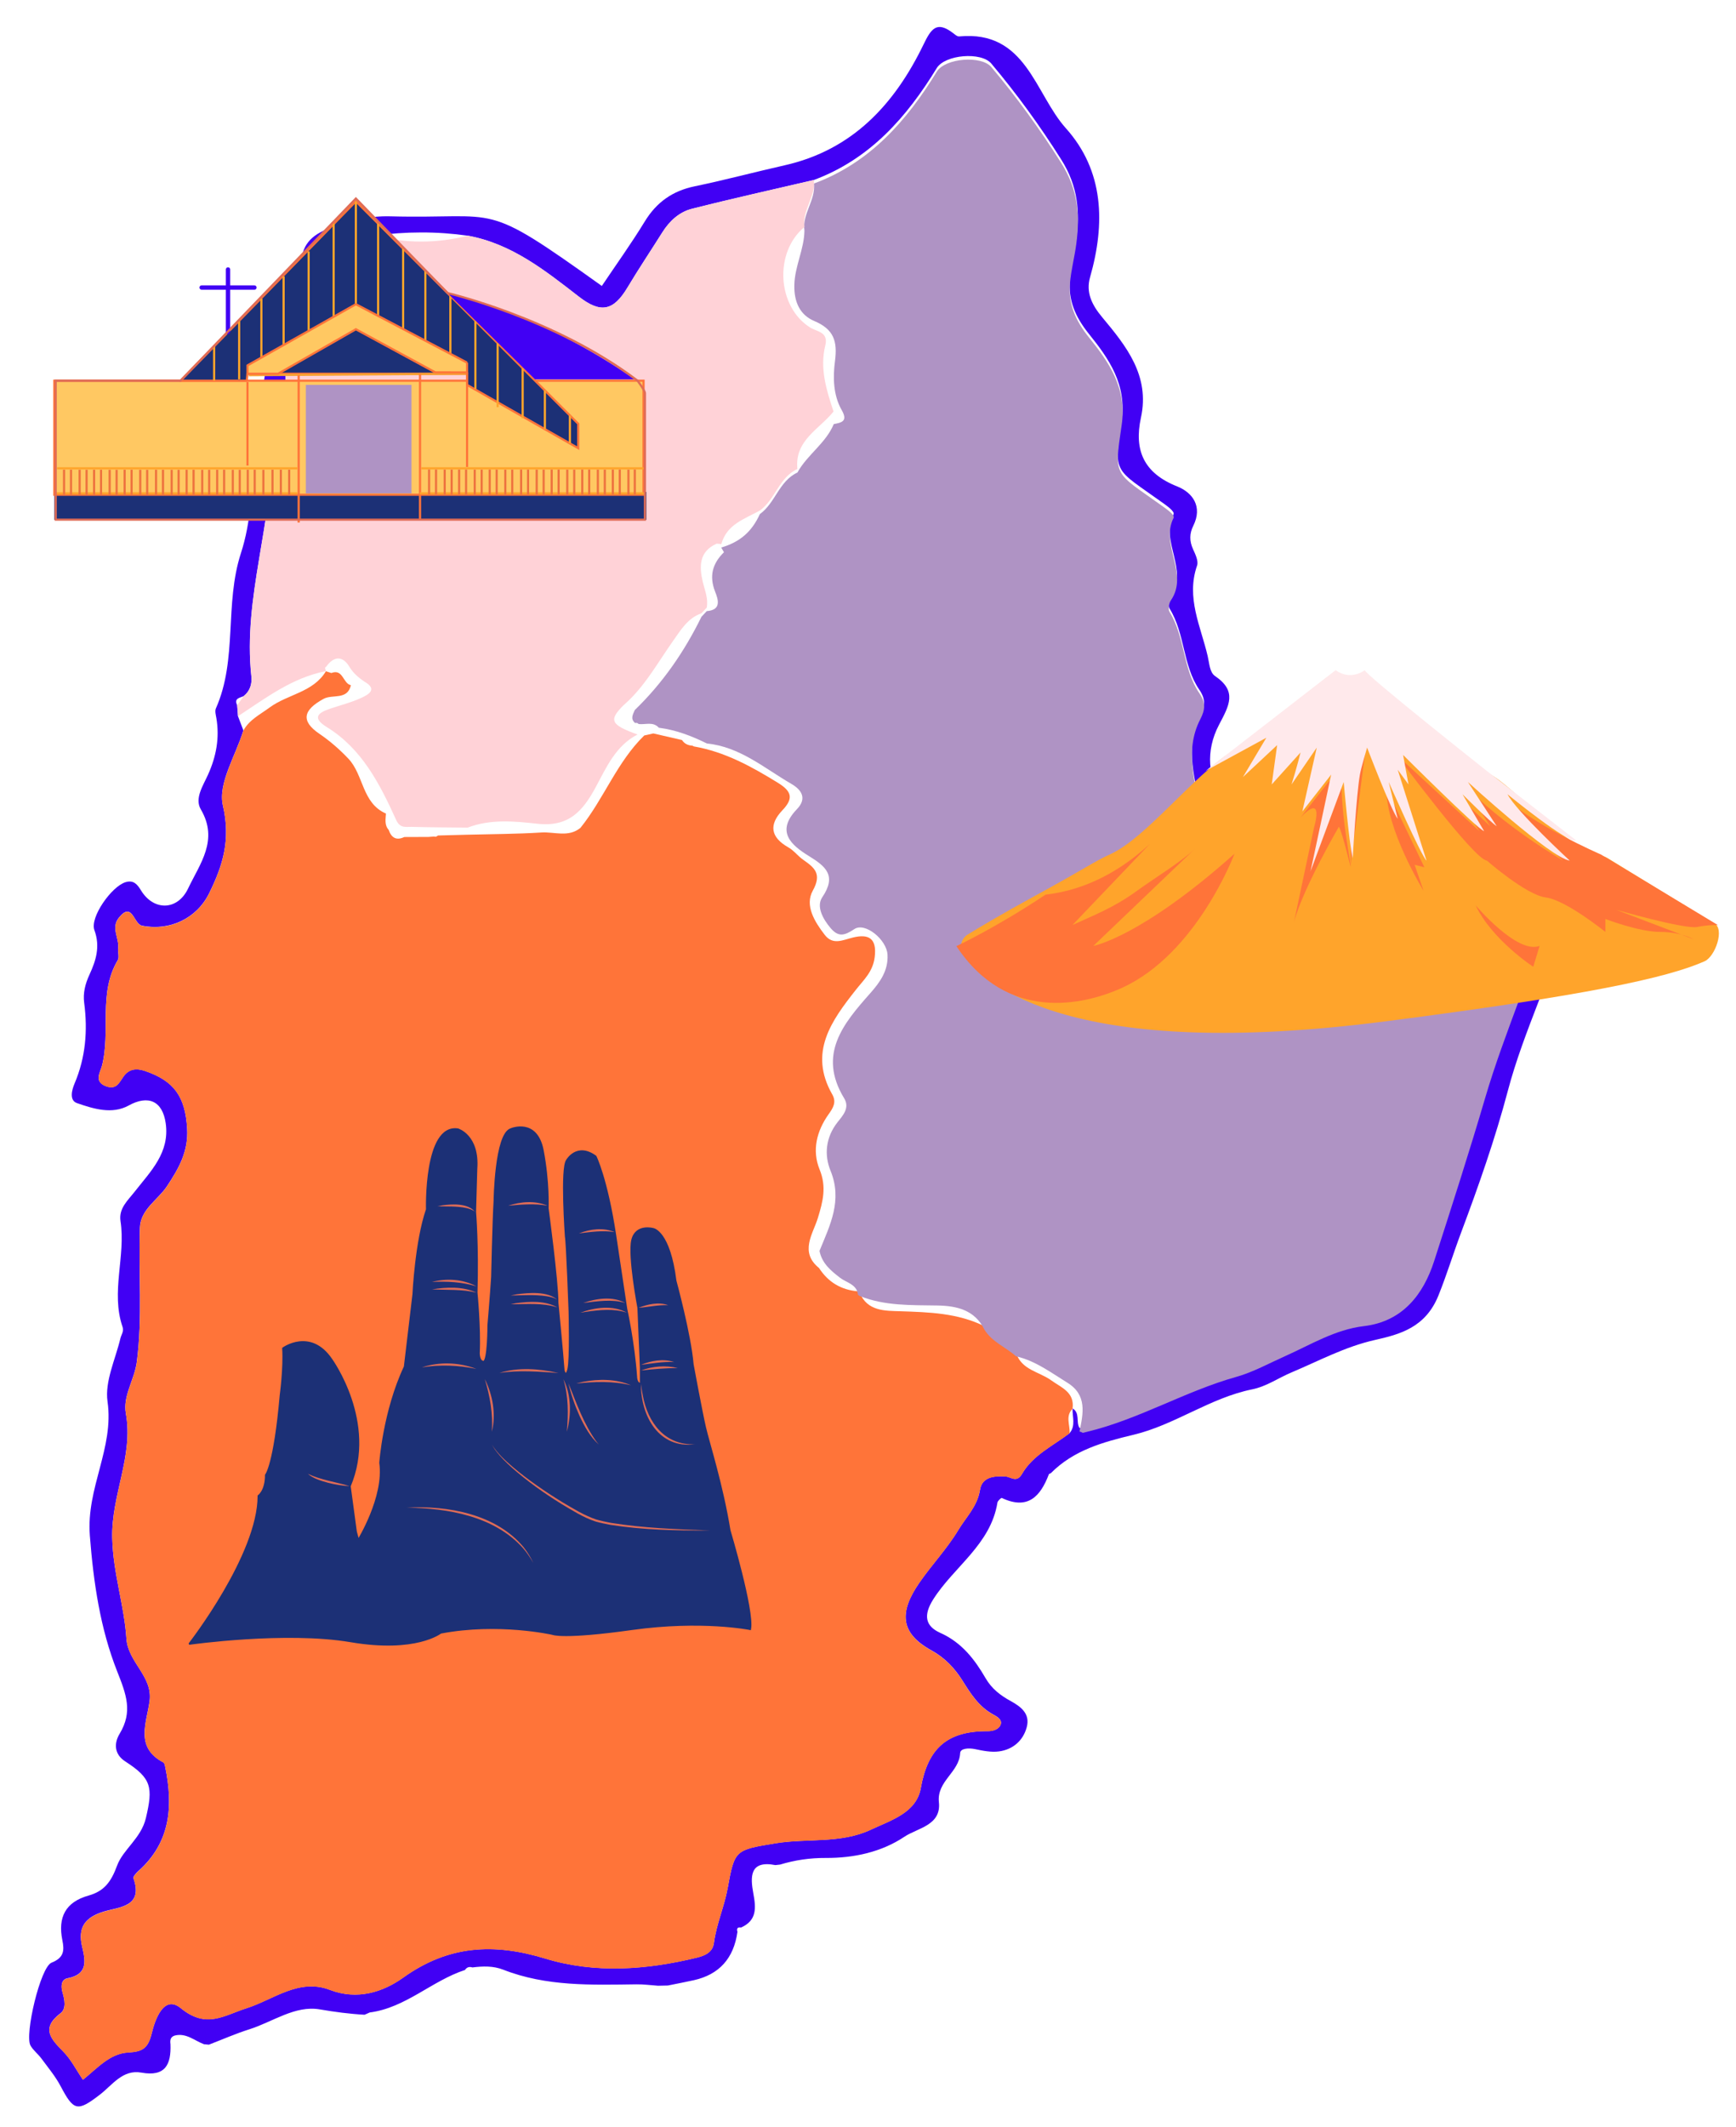 <?xml version="1.0" encoding="UTF-8"?>
<svg id="Capa_1" data-name="Capa 1" xmlns="http://www.w3.org/2000/svg" xmlns:xlink="http://www.w3.org/1999/xlink" viewBox="0 0 804.5 985">
  <defs>
    <style>
      .cls-1 {
        stroke: #df6c57;
      }

      .cls-1, .cls-2, .cls-3, .cls-4, .cls-5, .cls-6, .cls-7, .cls-8, .cls-9 {
        stroke-miterlimit: 10;
      }

      .cls-1, .cls-2, .cls-4, .cls-5, .cls-6, .cls-7 {
        fill: none;
      }

      .cls-2 {
        stroke: #4100f4;
        stroke-linecap: round;
        stroke-width: 2px;
      }

      .cls-10 {
        filter: url(#drop-shadow-1);
      }

      .cls-11 {
        fill: #af93c4;
      }

      .cls-3 {
        fill: #ffc862;
      }

      .cls-3, .cls-4, .cls-9 {
        stroke: #ff7439;
      }

      .cls-5 {
        stroke: #ee733f;
      }

      .cls-6 {
        stroke: #f6a232;
      }

      .cls-12 {
        fill: #4100f4;
      }

      .cls-7 {
        stroke: #ffa42b;
      }

      .cls-13 {
        fill: #ffd2d7;
      }

      .cls-8 {
        stroke: #1c3076;
      }

      .cls-8, .cls-9, .cls-14 {
        fill: #1c3076;
      }

      .cls-15 {
        fill: #ffa42b;
      }

      .cls-16 {
        fill: #ffe9eb;
      }

      .cls-17 {
        fill: #df6c57;
      }

      .cls-18 {
        fill: #ff7439;
      }
    </style>
    <filter id="drop-shadow-1" filterUnits="userSpaceOnUse">
      <feOffset dx="7" dy="7"/>
      <feGaussianBlur result="blur" stdDeviation="5"/>
      <feFlood flood-color="#000" flood-opacity=".3"/>
      <feComposite in2="blur" operator="in"/>
      <feComposite in="SourceGraphic"/>
    </filter>
  </defs>
  <g class="cls-10">
    <path class="cls-12" d="M72,939.71c.35,9.33-2.34,15.14-13.46,13.14-8.69-1.56-13.35,5.63-19.17,10.13-10.52,8.13-12.22,7.62-18.26-3.82-2.42-4.59-5.84-8.66-8.94-12.87-1.55-2.11-3.81-3.77-5.05-6.02-2.76-4.98,4.57-36.31,9.78-38.35,5.86-2.31,5.94-5.75,4.99-10.44-2.12-10.52,1.41-17.62,12.13-20.63,7.14-2,10.42-6.18,13.24-13.87,2.74-7.48,11.11-12.61,13.34-21.99,3.38-14.28,2.65-18.4-9.53-26.24-5.16-3.32-5.32-8.39-2.63-12.84,6.15-10.19,3.11-18.14-1.14-28.88-7.83-19.77-10.97-40.97-12.67-62.94-1.71-22.1,11.3-40.44,8.2-62.03-1.33-9.28,3.64-19.49,5.96-29.23,.42-1.77,1.71-3.28,1.01-5.3-5.56-16.22,1.53-32.7-.95-49-.9-5.93,3.34-9.53,6.61-13.71,7.29-9.34,16.29-17.96,14.33-31.66-1.49-10.37-8.13-13.17-17.14-8.2-7.68,4.23-16.25,1.57-23.94-1.09-3.69-1.28-2.46-6.01-1.14-9.12,5.11-12.05,6.13-24.48,4.44-37.34-.59-4.49,.45-8.72,2.46-13.07,2.95-6.38,5.09-12.94,2.28-20.58-2.2-5.96,8-20.26,14.4-22.2,3.67-1.11,5.41,.86,7.15,3.72,5.88,9.7,16.99,9.47,21.86-.79,5.46-11.5,14.28-22.41,5.9-36.67-2.98-5.07,1.06-10.99,3.34-16.06,3.81-8.45,5.43-17.06,3.86-26.24-.25-1.46-.75-3.22-.22-4.43,10.15-22.85,3.88-48.18,11.63-71.99,4.5-13.84,5.71-30.63,4.46-46.35-.17-2.07-1.24-4.33-2.53-6.01-4.05-5.28-3.89-9.21,3.38-10.22,3.83-.53,6.27-2.9,5.53-5.63-2.36-8.69,2.37-17.07,.28-25.65-1.38-5.65,.39-11.37,5.05-14.07,10.04-5.82,11.68-15.41,11.67-24.97-.01-9.82,4.95-14.34,12.89-17.41,9.15-3.54,18.35-5.88,28.47-5.61,51.91,1.36,41.8-7.94,98.03,32.25,6.67-9.93,13.67-19.66,19.9-29.86,5.47-8.95,12.88-14.17,23.14-16.29,13.95-2.89,27.74-6.59,41.64-9.72,31.54-7.1,51.02-28.31,64.41-55.98,3.53-7.29,6.09-11.01,13.61-5.31,.89,.67,2,1.69,2.91,1.6,31.06-2.98,35.01,26.42,49.43,42.51,17.73,19.77,18.31,44.15,11.21,69.04-1.97,6.9,.75,12.66,5.58,18.44,11.11,13.31,22.25,27.05,18.01,46.53-3.32,15.25,1.43,25.78,16.76,31.86,7.22,2.87,11.92,9.36,7.49,18.26-1.81,3.63-1.8,7.1-.1,10.84,1.07,2.36,2.59,5.48,1.86,7.56-5.19,14.92,1.71,28.13,4.92,41.95,.78,3.35,.89,7.5,3.4,9.21,10.38,7.06,6.57,13.62,1.87,22.54-12.95,24.58,5.88,50.58,34.4,49.22,23.47-1.12,46.77-4.88,68.31-13.22,17.76-6.88,28.47,.13,39.75,10.69,4.95,4.63,9.73,9.46,14.36,14.41,7.29,7.82,7.87,15.87,5.02,26.76-7.3,27.98-20.62,53.69-28.03,81.76-5.82,22.02-13.55,44.02-21.65,65.61-3.62,9.64-6.63,19.51-10.48,29.08-6.01,14.92-17.92,18.04-29.48,20.64-13.86,3.12-25.91,9.67-38.61,15.01-6.09,2.56-11.67,6.52-18.25,7.85-19.55,3.95-35.82,16.47-55.04,21.05-14.02,3.34-27.64,7.09-38.2,17.71-.25,.25-.86,.28-.96,.54-3.92,10.32-9.76,16.68-21.81,11-.3-.14-1.91,1.3-2.04,2.14-3.12,19.42-20.14,29.66-29.74,44.8-4.68,7.38-3.71,12.43,3.26,15.54,9.94,4.44,15.93,12.26,21.03,21.05,2.82,4.86,6.98,8,11.52,10.47,5.12,2.79,9.14,6.1,7.51,12.17-1.66,6.21-6.4,10.33-12.85,11.2-3.6,.49-7.47-.3-11.1-1.06-2.88-.6-6.79-.41-6.9,1.83-.43,8.94-10.9,12.95-9.85,22.76,1.15,10.76-9.92,11.93-15.96,15.97-10.69,7.15-23.49,9.91-36.51,9.84-7.25-.04-14.24,.98-21.13,3.07-.73,.08-1.45,.16-2.18,.24-11.97-2.33-11.65,5.44-10.22,13.12,1.25,6.69,1.71,12.49-5.68,15.79-1.64-.25-2.17,.44-1.68,1.99q-2.58,18.47-20.22,22.41c-4,.89-8.02,1.64-12.04,2.46-1.51,.03-3.02,.07-4.53,.1-3.34-.23-6.67-.7-10.01-.65-20.85,.27-41.75,1.04-61.7-6.77-4.69-1.84-9.47-1.65-14.32-1.06-1.44-.45-2.61-.12-3.45,1.18-15.4,5.03-27.47,17.52-44.14,19.68-.8,.35-1.59,.7-2.39,1.05-6.98-.38-13.83-1.29-20.76-2.48-11.44-1.97-21.77,5.79-32.63,9.22-6.37,2.01-12.52,4.73-18.76,7.12-.75-.07-1.5-.13-2.25-.2-4.43-1.64-8.24-5.35-13.55-4.03-2.09,.63-2.24,2.23-2,4.02Zm422.74-284.79c1.04,1.11,1.74,.79,2.18-.53,23.96-5.79,45.29-18.74,68.99-25.39,7.74-2.17,15.05-6.22,22.48-9.54,11.89-5.31,23.26-12.38,36.69-13.97,17.99-2.14,27.57-14.79,32.5-30.1,8.12-25.17,16.25-50.42,23.69-75.7,9.02-30.67,22.52-59.66,30.66-90.51,1.6-6.06-.54-10.43-4.54-14.1-8.3-7.63-16.87-14.98-25.43-22.32-2.57-2.2-5-3.35-9.1-1.9-22.06,7.8-45.08,11.63-68.05,15.78-18.06,3.26-34.24-.55-49.25-10.43-2.43-1.6-5.71-3.99-6.04-6.37-2.09-15.06-8.08-30.28-.34-45.33,2.27-4.42,2.68-7.62-.43-12.16-7.7-11.23-6.55-25.95-13.77-37.58-.77-1.23-.32-4.03,.6-5.38,8.51-12.44-5.07-25.58,1.25-38.2,.64-1.28-2.78-3.74-5.03-5.35-22.64-16.23-22.63-13.06-19.02-37.66,2.52-17.18-5.97-29.14-15.1-40.48-6.47-8.04-9.73-15.76-8.84-25.48,.55-5.98,2.1-11.87,2.9-17.84,1.76-13.21,.93-25.02-6.94-37.49-9.87-15.65-20.57-30.38-32.41-44.46-4.65-5.54-21.45-4.17-25.29,2.11-13.94,22.79-31.01,42.19-56.95,51.81-18.84,4.4-37.73,8.58-56.48,13.33-5.91,1.49-10.45,5.68-13.77,10.97-5.37,8.53-10.99,16.91-16.16,25.55-6.53,10.89-12.44,11.96-22.48,4.19-15.65-12.12-31.18-24.54-51.47-28.24-14.38-2.04-28.77-1.98-43.16-.01-2.15,.61-4.27,1.4-6.46,1.81-12.26,2.32-20.25,6.98-19.64,22.13,.31,7.6-2.11,17.37-11.75,21.37-2.7,1.12-3.56,3.59-3.67,6.45-.57,14.9,3.1,30.41-6.32,44.03,1.14,36.47-13.36,71.6-9.31,108.35,.37,3.38-.61,6.74-3.55,9.08-1.77,.86-4.59,.97-3.04,4.22,.13,1.7,.26,3.4,.39,5.09,.83,2.19,1.67,4.39,2.5,6.58-3.53,11.69-11.88,24.5-9.48,34.81,3.65,15.72,.08,27.54-6.37,40.61-5.77,11.69-18.27,17.6-31.12,15.02-3.97-.8-4.46-11.49-10.75-3.66-3.73,4.64,.24,9.41-.3,14.11-.21,1.85,.62,4.16-.21,5.55-9.15,15.35-3.12,32.95-7.34,49.03-.76,2.89-3.88,7.27,2.07,9.36,4.58,1.61,5.91-1.59,7.83-4.38,2.49-3.63,5.87-4.17,9.94-2.8,13.83,4.67,18.77,12.08,19.67,26.68,.65,10.58-3.84,18.48-9.36,26.79-4.23,6.37-12.23,10.64-12.53,19.23-.71,20.69,1.29,41.36-1.44,62.16-1.09,8.29-6.55,15.65-5.06,23.86,3.58,19.76-6.8,37.66-6.32,57.66,.39,16.33,5.54,30.99,6.57,46.54,.73,11.08,12.28,17.42,10.74,28.92-1.37,10.21-6.89,21.44,6.38,28.44,.51,.27,.71,1.31,.85,2.03,3.72,18.04,2.59,34.84-12.3,48.16-1.05,.94-2.68,2.67-2.4,3.46,4.69,13.21-6.63,13.3-13.51,15.35-9.07,2.71-12.4,7.48-10.26,16.44,1.58,6.61,2.62,12.73-6.78,14.52-2.95,.56-3.17,3.66-2.32,6.58,.96,3.3,1.85,7.5-.95,9.63-9.28,7.06-4.32,12,1.39,17.84,3.56,3.65,5.95,8.45,9,12.93,6.69-5.31,12.41-12.16,21.03-12.62,6.66-.36,9.19-1.93,10.9-9.04,1.33-5.52,5.38-18.07,13.41-11.5,11.87,9.71,19.93,3.4,30.5,.04,12.5-3.98,24.22-14.01,38.64-8.49,12.66,4.85,24.54,1.04,33.94-5.68,20.89-14.95,41.86-16.14,65.85-8.83,22.93,6.99,46.79,5.28,70.18-.41,3.96-.96,7.39-2.53,7.96-6.79,1.16-8.74,4.83-16.88,6.37-25.36,3.24-17.85,3.47-17.72,22.09-20.81,14.74-2.45,30.25,.29,44.29-6.32,9.37-4.41,21.07-7.78,23.12-19.22,3.23-18.06,11.8-26.53,31.06-26.4,2.53,.02,4.95-.89,5.83-2.73,1.19-2.49-1.52-3.99-3.33-4.97-6.62-3.58-10.39-9.56-14.22-15.67-3.61-5.76-8.16-10.58-14.37-14-14.51-7.98-15.13-17.62-5.63-31.36,5.73-8.3,12.75-15.61,18.06-24.42,3.68-6.1,8.8-10.89,10.06-18.67,.95-5.87,6.44-6.46,11.74-6.14,2.53,.15,5.21,3.15,7.69-1.14,5.09-8.77,14.34-13.01,22.08-18.89,2.95-3.5,1.22-7.56,1.39-11.4,0,0,0-.05,0-.05,3.51,2.12,1.53,6.17,3.14,8.95,.54,.13,1.05,.35,1.52,.64Z"/>
    <path class="cls-18" d="M488.68,656.77c-7.73,5.88-16.99,10.12-22.08,18.89-2.49,4.29-5.16,1.29-7.69,1.14-5.29-.32-10.79,.27-11.74,6.14-1.26,7.78-6.38,12.57-10.06,18.67-5.31,8.8-12.33,16.12-18.06,24.42-9.49,13.73-8.88,23.38,5.63,31.36,6.22,3.42,10.76,8.24,14.37,14,3.83,6.11,7.6,12.08,14.22,15.67,1.81,.98,4.52,2.48,3.33,4.97-.88,1.84-3.31,2.75-5.83,2.73-19.26-.13-27.83,8.34-31.06,26.4-2.05,11.43-13.75,14.81-23.12,19.22-14.04,6.6-29.55,3.87-44.29,6.32-18.62,3.09-18.85,2.95-22.09,20.81-1.54,8.49-5.21,16.62-6.37,25.36-.57,4.26-4,5.82-7.96,6.79-23.39,5.69-47.25,7.4-70.18,.41-23.99-7.31-44.96-6.12-65.85,8.83-9.4,6.72-21.28,10.53-33.94,5.68-14.41-5.52-26.13,4.51-38.64,8.49-10.58,3.36-18.64,9.67-30.5-.04-8.03-6.57-12.08,5.98-13.41,11.5-1.71,7.11-4.24,8.68-10.9,9.04-8.62,.46-14.34,7.31-21.03,12.62-3.05-4.48-5.43-9.28-9-12.93-5.71-5.85-10.67-10.79-1.39-17.84,2.8-2.13,1.91-6.33,.95-9.63-.84-2.92-.63-6.02,2.32-6.58,9.4-1.79,8.36-7.91,6.78-14.52-2.14-8.96,1.19-13.73,10.26-16.44,6.88-2.05,18.2-2.15,13.51-15.35-.28-.78,1.35-2.52,2.4-3.46,14.89-13.31,16.01-30.12,12.3-48.16-.15-.72-.35-1.77-.85-2.03-13.27-7-7.75-18.22-6.38-28.44,1.54-11.51-10.01-17.85-10.74-28.92-1.03-15.55-6.18-30.21-6.57-46.54-.48-20,9.9-37.91,6.32-57.66-1.49-8.21,3.97-15.57,5.06-23.86,2.73-20.8,.73-41.47,1.44-62.16,.3-8.59,8.3-12.86,12.53-19.23,5.51-8.31,10.01-16.21,9.36-26.79-.9-14.6-5.84-22.01-19.67-26.68-4.07-1.37-7.45-.84-9.94,2.8-1.92,2.79-3.25,5.99-7.83,4.38-5.95-2.09-2.83-6.48-2.07-9.36,4.22-16.08-1.81-33.68,7.34-49.03,.83-1.39,0-3.7,.21-5.55,.54-4.7-3.43-9.47,.3-14.11,6.29-7.82,6.79,2.87,10.75,3.66,12.84,2.58,25.34-3.33,31.12-15.02,6.45-13.06,10.02-24.88,6.37-40.61-2.39-10.31,5.95-23.12,9.48-34.81,2.76-5.04,7.72-7.39,12.12-10.65,8.37-6.19,20.17-6.99,26.12-16.79,0,0,.01-.01,.01-.01,.83,.27,1.67,.54,2.5,.81,5.5-2.11,5.35,4.9,9.08,5.64-1.65,7.07-8.51,4.06-12.68,6.33-9.48,5.16-10.65,10.25-1.95,16.16,4.98,3.39,9.4,7.26,13.46,11.54,7.13,7.52,6.26,20.57,17.4,25.41-.15,2.62-.74,5.31,1.27,7.57,1.25,3.63,3.52,5.05,7.23,3.3,3.72-.01,7.44-.03,11.16-.04,.81-.06,1.63-.11,2.44-.17l1.1,.08,.94-.58c4.55-.12,9.1-.24,13.65-.36,11.43-.3,22.88-.31,34.29-1.03,6.03-.38,12.53,2.4,18.07-2.16,10.89-13.53,16.89-30.44,29.54-42.76,1.41-.32,2.82-.63,4.23-.95,4.42,1.02,8.85,2.03,13.27,3.05,1.14,1.75,2.82,2.5,4.84,2.62l.69,.35c14.32,2.48,26.67,9.29,38.88,16.81,6.47,3.99,7.39,7.22,2.14,12.74-6.35,6.67-5.56,12.5,2.74,17.19,2.56,1.45,4.45,4.05,6.9,5.76,5.25,3.67,8.77,6.46,4.42,14.31-3.79,6.84,.87,14.39,5.53,20.43,3.85,4.98,8.38,2.37,13.22,1.22,6.8-1.62,11.09,.05,9.95,9.12-.85,6.79-5.01,10.41-8.69,15.08-11.29,14.32-22.1,29-10.98,48.48,2.06,3.61,.41,6.24-1.68,9.18-5.54,7.78-7.79,16.74-4.19,25.57,3.31,8.1,1.57,14.76-.82,22.56-2.22,7.23-8.6,15.7,.55,23.08,4.24,6.58,10.28,10.16,18.07,10.82l.76,.52c3.48,8.82,11.95,8.46,18.81,8.69,13.45,.45,26.68,.82,39.03,6.95,3.53,5.72,9.91,8.06,14.66,12.34,2.51,7.91,10.67,8.67,16.23,12.68,4.75,3.43,10.96,5.47,9.95,13.15,0,0,0,.05,0,.05-3.49,3.43-1.07,7.58-1.39,11.4Z"/>
    <path class="cls-11" d="M463.89,621.15c-4.74-4.28-11.13-6.61-14.66-12.34-4.45-9.15-12.79-11.06-21.75-11.22-12.21-.21-24.45,.25-36.09-4.41,0,0-.76-.52-.76-.52-.51-4.92-5.37-5.62-8.29-7.88-4.45-3.42-8.41-6.74-9.57-12.48,4.88-11.92,10.75-23.35,5.11-37.14-2.97-7.26-2.27-15.39,3.19-22.37,2.41-3.08,5.89-6.62,3.14-11.15-12.38-20.33-.44-34.56,12.05-48.63,4.59-5.17,8.45-10.55,8.03-17.94-.39-6.86-10.36-15.16-15.4-11.78-4.67,3.12-7.42,3.69-10.97-.48-3.59-4.21-6.73-10.04-3.87-14.27,6.74-9.99,1.76-14.21-6.17-19.09-8.33-5.12-15.48-11.41-5.57-21.71,4.84-5.03,2.11-9.01-2.6-11.73-12.54-7.26-23.84-17.19-39.13-18.69-7.02-3.49-14.28-6.26-22.11-7.28h-.13c-2.67-3.01-6.22-1.35-9.38-1.73-.44-.49-.97-.65-1.61-.46-2.36-1.94-1.04-3.98-.18-6.02,12.94-12.5,22.99-27.06,30.89-43.17,.82-.88,1.64-1.76,2.47-2.64,6.98-.55,5.28-5.44,3.86-9.05-2.84-7.23-1.19-13.03,4.1-18.22-.41-.72-.82-1.44-1.24-2.15l.05-.04c8.71-2.63,14.06-7.27,17.84-15.48,7.19-5.16,8.87-15.3,17.4-19.24,4.55-8.28,13.14-13.52,16.84-22.44,3.76-.7,6.61-1.35,3.69-6.47-3.99-6.98-4.1-15.28-3.12-22.71,1.22-9.26-.6-14.76-9.61-18.56-6.56-2.77-9.38-8.7-9.23-16.55,.17-8.82,4.56-16.62,4.68-25.3-1.12-7.79,5.27-14.07,4.39-21.81,25.94-9.62,43.01-29.02,56.95-51.81,3.84-6.28,20.63-7.65,25.29-2.11,11.83,14.08,22.53,28.81,32.41,44.46,7.87,12.47,8.7,24.28,6.94,37.49-.79,5.97-2.35,11.86-2.9,17.84-.89,9.73,2.37,17.45,8.84,25.48,9.13,11.34,17.62,23.3,15.1,40.48-3.61,24.59-3.62,21.42,19.02,37.66,2.25,1.61,5.67,4.07,5.03,5.35-6.32,12.62,7.25,25.77-1.25,38.2-.93,1.35-1.37,4.15-.6,5.38,7.22,11.63,6.07,26.35,13.77,37.58,3.11,4.53,2.7,7.74,.43,12.16-7.73,15.05-1.74,30.27,.34,45.33,.33,2.38,3.61,4.77,6.04,6.37,15.02,9.89,31.19,13.69,49.25,10.43,22.97-4.15,45.99-7.98,68.05-15.78,4.1-1.45,6.53-.3,9.1,1.9,8.56,7.34,17.12,14.69,25.43,22.32,4,3.68,6.14,8.04,4.54,14.1-8.14,30.85-21.64,59.84-30.66,90.51-7.43,25.28-15.57,50.53-23.69,75.7-4.94,15.31-14.51,27.96-32.5,30.1-13.43,1.59-24.79,8.66-36.69,13.97-7.43,3.32-14.74,7.36-22.48,9.54-23.7,6.64-45.02,19.6-68.99,25.39-.73,.18-1.46,.36-2.18,.53-.47-.29-.98-.51-1.51-.63,1.77-8.43,3.58-16.91-5.62-22.59-7.59-4.68-14.78-10.15-23.72-12.21Z"/>
    <path class="cls-13" d="M370.17,76.34c.88,7.74-5.51,14.02-4.39,21.81-14.16,11.71-12.65,36.91,2.65,46.52,3.09,1.94,8.59,2.01,7.03,8.3-2.64,10.64,.52,20.65,3.82,30.61-6.6,8.23-18.14,13.35-16.75,26.61-8.53,3.95-10.21,14.08-17.39,19.24-7.04,3.9-15.33,6.35-17.84,15.48,0,0-.05,.04-.05,.04-.7-.06-1.4-.12-2.11-.18-8.36,3.68-8.1,10.79-6.43,17.82,.94,3.93,2.59,7.63,1.81,11.79-.82,.88-1.64,1.76-2.46,2.64-6.4,2.25-9.64,7.85-13.22,12.9-6.62,9.35-12.18,19.46-20.52,27.52-.8,.73-1.59,1.46-2.39,2.2l.06-.07c-7.03,6.98-6.02,9.1,6.46,13.58-10.12,5.2-14.48,15.31-19.39,24.41-6.07,11.24-12.61,18.55-27.13,16.92-10.53-1.18-21.69-2.24-32.21,1.8-8.61-.1-17.22-.1-25.83-.35-2.71-.08-5.46,.86-7.3-3.19-7.55-16.61-15.79-32.92-32.12-43-6.57-4.05-4.63-6.45,1.24-8.45,4.96-1.69,10.1-2.95,14.82-5.14,3.2-1.48,7.66-3.95,1.23-7.55-2.74-1.88-5.08-3.88-6.93-6.93-2.99-4.93-7.04-4.96-10.59-.02-.21,.23-.6,.46-.59,.67,.04,.5,.26,.99,.41,1.49,0,0-.01,.01-.01,.01-15.61,2.99-27.9,12.46-40.74,20.86-.13-1.7-.26-3.4-.39-5.09,1.01-1.41,2.03-2.82,3.04-4.23,2.94-2.34,3.92-5.71,3.55-9.08-4.05-36.74,10.44-71.88,9.31-108.35,9.43-13.62,5.76-29.14,6.32-44.03,.11-2.87,.97-5.33,3.67-6.45,9.64-4,12.06-13.77,11.75-21.37-.61-15.16,7.38-19.82,19.64-22.13,2.19-.41,4.31-1.2,6.46-1.81,14.38,3.65,28.77,3.62,43.16,.01,20.29,3.7,35.82,16.12,51.47,28.24,10.04,7.77,15.95,6.7,22.48-4.19,5.18-8.64,10.8-17.02,16.16-25.55,3.32-5.29,7.86-9.48,13.77-10.97,18.75-4.74,37.64-8.93,56.48-13.33Z"/>
    <g>
      <path class="cls-8" d="M80.98,754.15s31.9-41.01,31.9-68.35c0,0,3.42-2.28,3.42-9.68,0,0,3.99-4.56,6.83-37.02,0,0,1.71-12.53,1.14-21.64,0,0,12.53-9.11,22.21,5.13,0,0,21.07,29.05,8.54,58.66l2.85,21.07,1.13,4.19s12.54-20.14,10.26-36.09c0,0,1.71-23.92,11.39-44.43l3.99-33.6s1.14-24.49,6.27-39.3c0,0-1.14-39.3,14.24-37.02,0,0,9.68,2.85,8.54,18.23l-.57,19.93s1.33,15.56,.66,37.4c0,0,1.62,16.14,1.05,28.1,0,0,0,3.99,2.28,3.99s2.28-17.09,2.28-17.09c0,0,1.14-13.1,1.71-22.21,0,0,.57-26.2,1.14-35.31,0,0,.41-30.95,7.61-33.13,0,0,11.75-5.03,14.6,9.78,2.85,14.81,2.28,26.77,2.28,26.77,0,0,4.56,33.6,4.56,43.86,0,0,2.28,23.35,2.85,31.33,0,0,1.14,3.99,2.28-.57,1.14-4.56,.57-26.77,.57-26.77,0,0-1.14-31.9-1.71-34.74,0,0-2.28-31.9,.57-35.31,0,0,4.56-7.97,13.1-1.71,0,0,5.13,10.25,9.11,36.45l5.13,34.17s3.42,15.38,4.56,31.33c0,0,0,3.42,2.28,3.42v-7.63l-1.14-27.68s-4.56-23.92-2.85-31.33c1.71-7.4,9.68-5.13,9.68-5.13,0,0,7.4,1.14,10.25,23.92,0,0,6.83,25.06,7.97,38.73,0,0,3.99,21.64,5.7,29.05,1.71,7.4,7.97,26.77,11.39,47.84,0,0,11.1,37.1,9.54,45.61,0,0-22.36-4.52-54.68,0-32.32,4.52-36.88,2.24-36.88,2.24,0,0-25.06-5.7-51.83-.57,0,0-11.39,9.11-41.58,3.99-30.19-5.13-74.61,1.14-74.61,1.14Z"/>
      <path class="cls-17" d="M213.12,554.23c-1.1-1.03-2.58-1.42-4-1.78-4.39-.95-8.9-.68-13.37-.79,.74-.18,1.48-.31,2.23-.46,4.65-.64,11.94-1.04,15.14,3.02h0Z"/>
      <path class="cls-17" d="M213.78,591.63c-6.74-1.65-13.72-1.17-20.6-1.51,6.77-1.05,14.26-1.47,20.6,1.51h0Z"/>
      <path class="cls-17" d="M213.78,588.72c-6.68-2.04-13.66-2.4-20.6-2.04,6.76-1.76,14.39-1.33,20.6,2.04h0Z"/>
      <path class="cls-17" d="M246.73,551.38c-5.94-1.12-12.25-.54-18.24,0,5.8-1.92,12.53-2.49,18.24,0h0Z"/>
      <path class="cls-17" d="M251.26,594.97c-1.49-1.09-3.36-1.39-5.13-1.71-5.46-.79-10.98-.36-16.49-.3,.9-.21,1.82-.36,2.73-.54,5.55-.78,14.52-1.54,18.89,2.55h0Z"/>
      <path class="cls-17" d="M251.26,598.46c-6.96-2.23-14.41-1.42-21.62-1.45,.89-.21,1.8-.35,2.7-.53,6.24-.79,13.26-1.22,18.92,1.98h0Z"/>
      <path class="cls-17" d="M277.83,563.6c-5.53-.9-11.06-.05-16.58,.6,5.17-2.01,11.36-2.87,16.58-.6h0Z"/>
      <path class="cls-17" d="M283.54,600.92c-6.07-2.01-12.66-1.3-18.88-.42-.9,.14-1.8,.31-2.72,.42,6.77-2.45,15.04-3.64,21.6,0h0Z"/>
      <path class="cls-17" d="M282.76,596.41c-6.24-1.9-13.15-.73-19.51,0,6.13-2.1,13.59-3.26,19.51,0h0Z"/>
      <path class="cls-17" d="M290.01,627.69c5.4-1.99,11.48-2.52,17.09-1.13-5.75,0-11.36,.48-17.09,1.13h0Z"/>
      <path class="cls-17" d="M290.01,625.08c4.76-1.98,10.38-2.95,15.38-1.31-5.21-.25-10.21,.66-15.38,1.31h0Z"/>
      <path class="cls-17" d="M288.87,598.66c4.27-1.66,9.34-2.83,13.78-1.22-4.66-.21-9.12,.9-13.78,1.22h0Z"/>
      <path class="cls-17" d="M251.85,628.84c-9.11-.6-18.37-1.42-27.44,0,8.84-2.78,18.5-1.96,27.44,0h0Z"/>
      <path class="cls-17" d="M315.07,661.88c-16.82,2.07-25.07-13.03-25.06-27.91,.26,1.75,.51,3.49,.87,5.22,2.32,12.74,10.27,23.19,24.19,22.69h0Z"/>
      <path class="cls-17" d="M188.5,626.25c8.13-2.72,17.31-2.37,25.29,.72-8.32-1.74-16.88-2.09-25.29-.72h0Z"/>
      <path class="cls-17" d="M285.46,634.54c-8.32-2.02-16.95-1.7-25.41-.82,1.03-.29,2.08-.54,3.13-.78,7.35-1.4,15.32-1.39,22.28,1.6h0Z"/>
      <path class="cls-17" d="M155.03,681.24c-3.41-.15-6.76-.74-10.07-1.57-3.25-.91-6.69-1.88-9.3-4.13,6.12,2.89,12.9,3.74,19.37,5.7h0Z"/>
      <path class="cls-17" d="M321.91,701.75c-15.35,.14-30.81-.21-46.01-2.58-2.11-.4-4.95-.97-6.97-1.57-5.66-1.85-10.74-5.14-15.82-8.16-8.05-4.98-15.79-10.5-22.9-16.77-2.62-2.37-5.21-4.88-7.34-7.71-.76-.91-1.31-1.97-1.93-2.97,2.51,4.02,6.03,7.25,9.6,10.31,7.2,6.09,15.03,11.42,23.05,16.36,5.05,2.97,10.08,6.12,15.63,8,1.97,.59,4.8,1.19,6.85,1.58,15.15,2.43,30.53,3,45.85,3.5h0Z"/>
      <path class="cls-17" d="M181.51,691.21c19.04-1.11,41.53,3,54.24,18.43,1.74,2.24,3.22,4.66,4.42,7.2-1.41-2.44-2.95-4.78-4.8-6.89-13.28-14.83-34.83-18.52-53.87-18.74h0Z"/>
      <path class="cls-17" d="M217.68,631.69c3.68,7.4,5.26,16.25,3.25,24.36,.61-8.27-.87-16.46-3.25-24.36h0Z"/>
      <path class="cls-17" d="M256.41,633.54c3.67,9.2,7.06,18.79,12.85,26.9,.43,.51,.84,1.03,1.26,1.55-4.04-3.56-6.69-8.45-8.94-13.27-2.2-4.88-3.97-9.96-5.16-15.18h0Z"/>
      <path class="cls-17" d="M255.68,656.05c.74-8.15,.77-16.45-1.6-24.36,3.71,7.45,3.72,16.44,1.6,24.36h0Z"/>
    </g>
    <g>
      <path class="cls-15" d="M439.56,435.14c-2.19-3.06-1.35-7.34,1.86-9.32,5.57-3.43,15.74-9.49,31.08-17.87,25.02-13.66,26.97-15.66,35.03-19.35,16.76-7.66,38.18-36.16,56.47-47.65,.17-.1,.33-.21,.48-.34l43.42-33.86c1.72-1.34,3.98-1.7,6.05-1.04s4.8,1.09,7.7,.1c2.06-.7,4.35-.19,6.03,1.2l51.55,42.54c.77,.63,1.67,1.1,2.64,1.31,1.7,.36,6.74,3.14,21.67,17.24,18.22,17.21,29.37,20.77,32.47,21.46,.68,.15,1.31,.42,1.9,.78l48.93,29.98c.17,.1,.34,.2,.52,.28,.02,0,.03,.02,.05,.03,4.94,2.44,.54,15.33-4.5,17.56-17.48,7.73-55.28,15.88-147.78,27.79-144.44,18.61-185.12-16.23-195.6-30.86Z"/>
      <path class="cls-18" d="M682.07,391.57s18.18,15.93,27.36,17.07c9.18,1.14,27.53,15.93,27.53,15.93v-5.99s15.56,5.99,25.3,5.99,15.57,3.41,15.57,3.41l-35.87-13.66s31.7,9.11,37.54,7.97c5.84-1.14,9.64-.86,9.64-.86l-54.26-32.72s-32.95-14.23-46.29-27.89c0,0,11.82,15.93,28.85,30.73,0,0-28.01-15.93-47.2-36.42l13.35,20.49-15.85-14.8,10.84,17.07-38.37-35.28s36.2,48.94,41.88,48.94Z"/>
      <path class="cls-18" d="M477.51,407.32c4.35-.49,9.11-1.42,14.17-3.01,14.8-4.66,26.28-13.17,34.2-20.49l-35.87,37.56c9.21-4.26,18.88-7.82,30.03-15.93,8.22-5.98,20.44-13.35,26.69-19.35l-47.05,44.96s22.02-3.98,65.4-42.68c0,0-17.34,46.27-52.13,62.1-18.11,8.24-53.38,15.96-76.74-19.32,0,0,17.96-8.3,41.3-23.83Z"/>
      <path class="cls-18" d="M625.56,342.28s-6.26,11.95-6.67,51.22l6.67-51.22Z"/>
      <path class="cls-18" d="M652.67,405.45s-17.52-28.45-17.1-47.23l17.52,36.42-4.53-1.14,4.12,11.95Z"/>
      <path class="cls-18" d="M703.55,440.73s-19.18-12.52-26.69-28.45c0,0,19.2,22.76,29.62,18.78"/>
      <path class="cls-18" d="M608.88,354.8l-13.35,17.07s11.26-13.09,6.26,5.12l-9.18,43.25c.4-1.61,3.34-13.66,20.85-44.39,1.67,2.28,6.38,23.35,5.42,17.64-3.82-22.74-3.79-28.51-4.17-35.28l-5.84-3.41Z"/>
      <path class="cls-16" d="M600.3,396.69l9.59-44.96-13.35,17.07,6.67-29.59-11.68,17.07c2.5-7.97,4.17-14.8,4.17-14.8l-13.35,14.8,2.5-18.21-15.85,14.8,10.84-18.21-28.12,15.32,60.24-46.62c7.09,5.12,13.52,0,13.52,0-.24,1.71,56.54,46.66,56.54,46.66l41.34,32.13c-3.28,1.97-31.75-21.31-31.75-21.31,4.17,7.97,28.85,30.73,28.85,30.73-8.69-1.14-47.2-36.42-47.2-36.42l13.35,20.49c-3.34-2.28-15.85-14.8-15.85-14.8l10.01,17.07c-3.34-1.14-37.54-35.28-37.54-35.28l2.5,13.66-5-6.83,13.35,42.11c-2.5-2.28-17.52-36.42-17.52-36.42l4.17,17.07c-3.34-4.55-14.18-33.01-14.18-33.01,0,0-2.77,9.28-3.34,12.52-1.65,9.48-3.34,38.7-3.34,38.7-1.67-6.83-4.17-35.28-4.17-35.28l-15.43,41.54Z"/>
    </g>
    <g>
      <rect class="cls-14" x="18.17" y="220.83" width="274.36" height="12.88"/>
      <rect class="cls-3" x="18.17" y="169.31" width="273.07" height="52.81"/>
      <path class="cls-9" d="M76.65,169.31l81.27-83.08,103.05,103.05v11.28l-51.52-29.31v-5.15H107.69l-.36,3.22h-30.68Z"/>
      <line class="cls-7" x1="157.92" y1="86.23" x2="157.92" y2="135.18"/>
      <line class="cls-7" x1="168.23" y1="141.62" x2="168.23" y2="96.54"/>
      <line class="cls-7" x1="190.13" y1="118.43" x2="190.13" y2="151.92"/>
      <line class="cls-7" x1="179.82" y1="108.13" x2="179.82" y2="146.77"/>
      <line class="cls-7" x1="201.72" y1="130.03" x2="201.72" y2="158.36"/>
      <line class="cls-7" x1="147.62" y1="140.33" x2="147.62" y2="96.54"/>
      <line class="cls-7" x1="136.03" y1="109.42" x2="136.03" y2="149.35"/>
      <line class="cls-7" x1="124.43" y1="121.01" x2="124.43" y2="155.79"/>
      <line class="cls-7" x1="114.13" y1="131.31" x2="114.13" y2="160.94"/>
      <line class="cls-7" x1="213.31" y1="141.62" x2="213.31" y2="173.18"/>
      <line class="cls-7" x1="223.62" y1="151.92" x2="223.62" y2="181.55"/>
      <line class="cls-7" x1="235.21" y1="186.7" x2="235.21" y2="163.52"/>
      <line class="cls-7" x1="245.51" y1="173.82" x2="245.51" y2="191.85"/>
      <line class="cls-7" x1="257.11" y1="198.29" x2="257.11" y2="185.41"/>
      <line class="cls-7" x1="103.83" y1="141.62" x2="103.83" y2="168.67"/>
      <line class="cls-7" x1="92.23" y1="169.31" x2="92.23" y2="153.21"/>
      <line class="cls-6" x1="209.45" y1="166.09" x2="108.33" y2="166.74"/>
      <path class="cls-4" d="M131.41,166.74v68.27"/>
      <path class="cls-4" d="M187.65,166.23v67.48"/>
      <rect class="cls-11" x="134.74" y="171.24" width="48.95" height="50.23"/>
      <line class="cls-7" x1="188.19" y1="209.89" x2="291.24" y2="209.89"/>
      <line class="cls-7" x1="130.88" y1="209.89" x2="19.46" y2="209.89"/>
      <line class="cls-7" x1="18.81" y1="221.48" x2="130.88" y2="221.48"/>
      <line class="cls-7" x1="187.55" y1="221.48" x2="291.88" y2="221.48"/>
      <path class="cls-12" d="M240.92,168.67h46.13s-40.25-29.63-86.62-39.93l40.49,39.93Z"/>
      <line class="cls-2" x1="98.67" y1="117.79" x2="98.67" y2="146.77"/>
      <line class="cls-2" x1="86.44" y1="126.16" x2="110.91" y2="126.16"/>
      <path class="cls-1" d="M18.81,217.61v-48.3h57.84l81.27-84.37,42.51,43.79s49.8,11.59,88.01,40.57c0,0,3.44,4.51,3.44,5.8q0,9.02,0,9.02v49.54H18.81v-16.05Z"/>
      <polyline class="cls-3" points="209.45 160.94 157.92 133.89 107.69 162.23 107.69 166.09 121.86 166.09 157.92 145.48 194.72 165.45 209.45 165.47 209.45 160.94"/>
      <line class="cls-4" x1="107.69" y1="169.96" x2="107.69" y2="208.6"/>
      <line class="cls-4" x1="209.45" y1="165.45" x2="209.45" y2="209.24"/>
      <g>
        <line class="cls-5" x1="25.9" y1="210.53" x2="25.9" y2="222.12"/>
        <line class="cls-5" x1="22.68" y1="210.53" x2="22.68" y2="222.12"/>
        <line class="cls-5" x1="33.13" y1="210.57" x2="33.13" y2="222.16"/>
        <line class="cls-5" x1="29.91" y1="210.57" x2="29.91" y2="222.16"/>
        <line class="cls-5" x1="39.82" y1="210.55" x2="39.82" y2="222.14"/>
        <line class="cls-5" x1="36.6" y1="210.55" x2="36.6" y2="222.14"/>
        <line class="cls-5" x1="47.04" y1="210.59" x2="47.04" y2="222.18"/>
        <line class="cls-5" x1="43.82" y1="210.59" x2="43.82" y2="222.18"/>
        <line class="cls-5" x1="53.98" y1="210.55" x2="53.98" y2="222.14"/>
        <line class="cls-5" x1="50.76" y1="210.55" x2="50.76" y2="222.14"/>
        <line class="cls-5" x1="61.21" y1="210.59" x2="61.21" y2="222.18"/>
        <line class="cls-5" x1="57.99" y1="210.59" x2="57.99" y2="222.18"/>
        <line class="cls-5" x1="68.54" y1="210.55" x2="68.54" y2="222.14"/>
        <line class="cls-5" x1="65.32" y1="210.55" x2="65.32" y2="222.14"/>
        <line class="cls-5" x1="75.77" y1="210.59" x2="75.77" y2="222.18"/>
        <line class="cls-5" x1="72.55" y1="210.59" x2="72.55" y2="222.18"/>
        <line class="cls-5" x1="82.71" y1="210.55" x2="82.71" y2="222.14"/>
        <line class="cls-5" x1="79.49" y1="210.55" x2="79.49" y2="222.14"/>
        <line class="cls-5" x1="89.93" y1="210.59" x2="89.93" y2="222.18"/>
        <line class="cls-5" x1="86.71" y1="210.59" x2="86.71" y2="222.18"/>
        <line class="cls-5" x1="96.87" y1="210.55" x2="96.87" y2="222.14"/>
        <line class="cls-5" x1="93.65" y1="210.55" x2="93.65" y2="222.14"/>
        <line class="cls-5" x1="104.1" y1="210.59" x2="104.1" y2="222.18"/>
        <line class="cls-5" x1="100.88" y1="210.59" x2="100.88" y2="222.18"/>
        <line class="cls-5" x1="111.04" y1="210.55" x2="111.04" y2="222.14"/>
        <line class="cls-5" x1="107.82" y1="210.55" x2="107.82" y2="222.14"/>
        <line class="cls-5" x1="119.28" y1="210.53" x2="119.28" y2="222.12"/>
        <line class="cls-5" x1="115.05" y1="210.59" x2="115.05" y2="222.18"/>
        <line class="cls-5" x1="127.01" y1="210.53" x2="127.01" y2="222.12"/>
        <line class="cls-5" x1="123.15" y1="210.53" x2="123.15" y2="222.12"/>
      </g>
      <line class="cls-5" x1="195.07" y1="210.43" x2="195.07" y2="222.02"/>
      <line class="cls-5" x1="191.85" y1="210.43" x2="191.85" y2="222.02"/>
      <line class="cls-5" x1="202.3" y1="210.47" x2="202.3" y2="222.06"/>
      <line class="cls-5" x1="199.08" y1="210.47" x2="199.08" y2="222.06"/>
      <line class="cls-5" x1="208.99" y1="210.45" x2="208.99" y2="222.04"/>
      <line class="cls-5" x1="205.77" y1="210.45" x2="205.77" y2="222.04"/>
      <line class="cls-5" x1="216.22" y1="210.49" x2="216.22" y2="222.08"/>
      <line class="cls-5" x1="213" y1="210.49" x2="213" y2="222.08"/>
      <line class="cls-5" x1="223.16" y1="210.45" x2="223.16" y2="222.04"/>
      <line class="cls-5" x1="219.94" y1="210.45" x2="219.94" y2="222.04"/>
      <line class="cls-5" x1="230.39" y1="210.49" x2="230.39" y2="222.08"/>
      <line class="cls-5" x1="227.17" y1="210.49" x2="227.17" y2="222.08"/>
      <line class="cls-5" x1="237.71" y1="210.45" x2="237.71" y2="222.04"/>
      <line class="cls-5" x1="234.49" y1="210.45" x2="234.49" y2="222.04"/>
      <line class="cls-5" x1="244.94" y1="210.49" x2="244.94" y2="222.08"/>
      <line class="cls-5" x1="241.72" y1="210.49" x2="241.72" y2="222.08"/>
      <line class="cls-5" x1="251.88" y1="210.45" x2="251.88" y2="222.04"/>
      <line class="cls-5" x1="248.66" y1="210.45" x2="248.66" y2="222.04"/>
      <line class="cls-5" x1="259.11" y1="210.49" x2="259.11" y2="222.08"/>
      <line class="cls-5" x1="255.89" y1="210.49" x2="255.89" y2="222.08"/>
      <line class="cls-5" x1="266.05" y1="210.45" x2="266.05" y2="222.04"/>
      <line class="cls-5" x1="262.83" y1="210.45" x2="262.83" y2="222.04"/>
      <line class="cls-5" x1="273.28" y1="210.49" x2="273.28" y2="222.08"/>
      <line class="cls-5" x1="270.06" y1="210.49" x2="270.06" y2="222.08"/>
      <line class="cls-5" x1="280.22" y1="210.45" x2="280.22" y2="222.04"/>
      <line class="cls-5" x1="277" y1="210.45" x2="277" y2="222.04"/>
      <line class="cls-5" x1="287.17" y1="210.43" x2="287.17" y2="222.02"/>
      <line class="cls-5" x1="284.23" y1="210.49" x2="284.23" y2="222.08"/>
    </g>
  </g>
</svg>